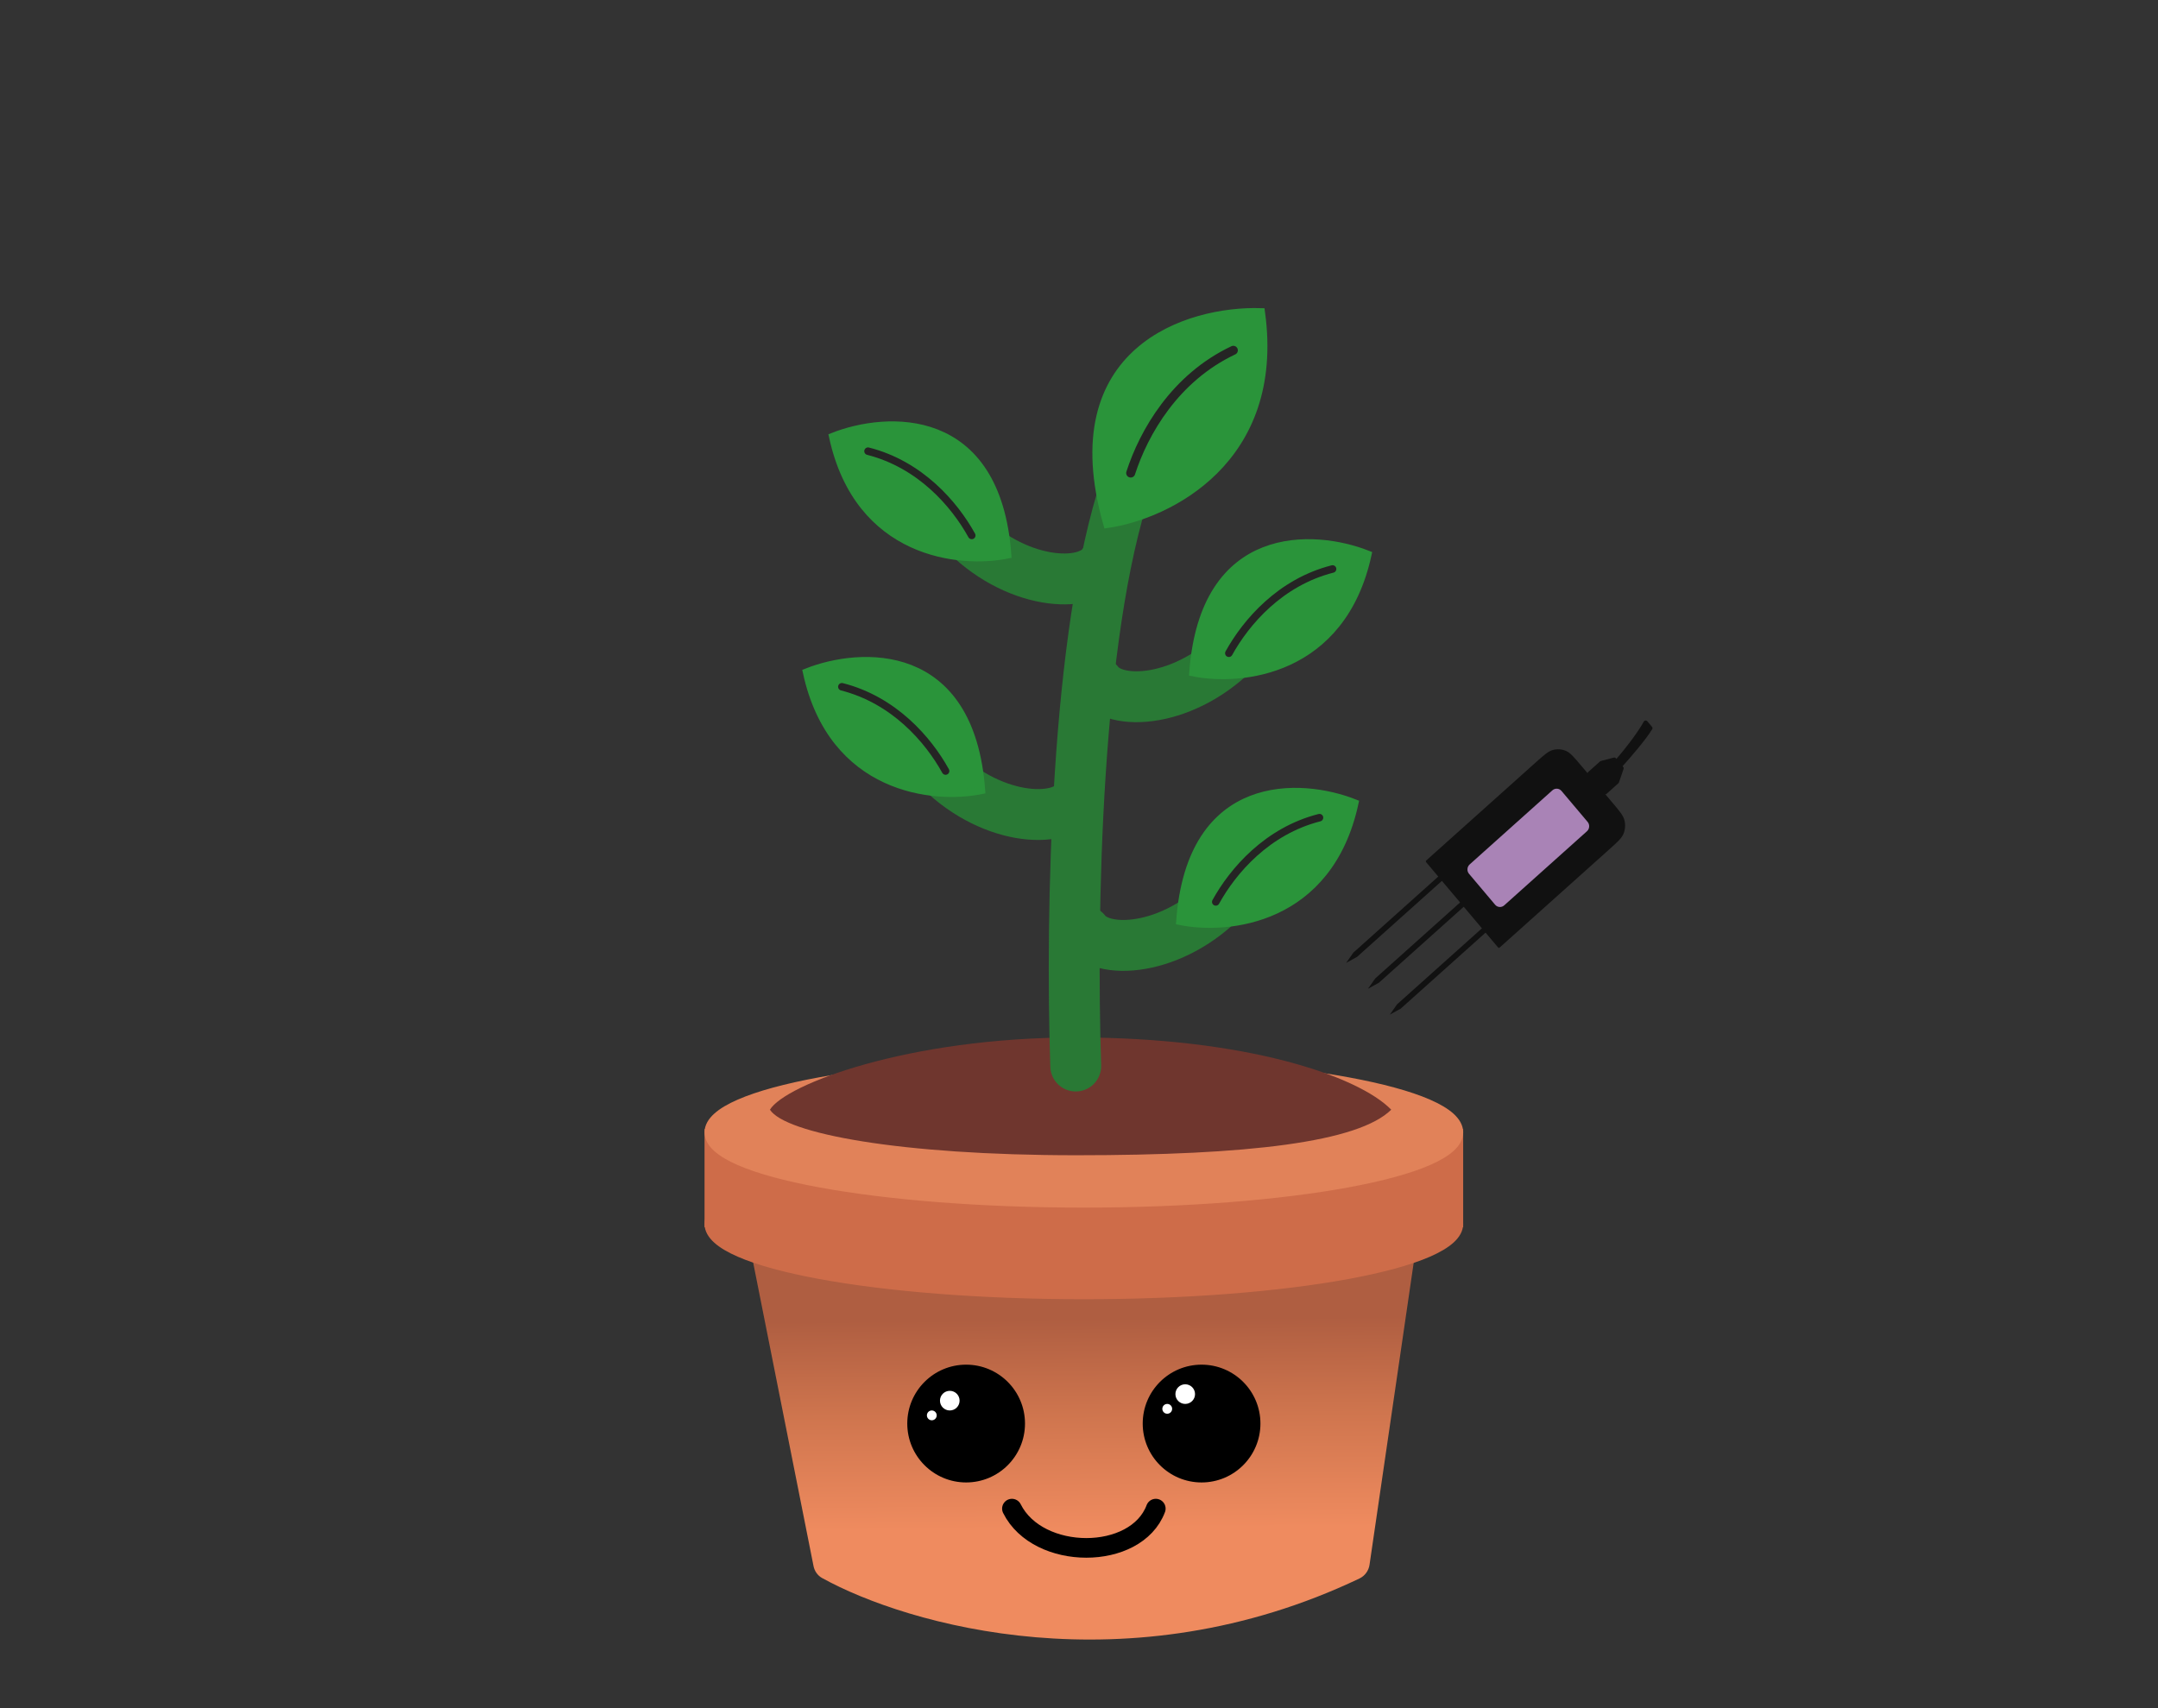 <svg width="389" height="308" viewBox="0 0 389 308" fill="none" xmlns="http://www.w3.org/2000/svg">
<rect x="0" y="0" width="389" height="308" fill="#333333" stroke="none"/>
<path d="M146.646 282.34L133.676 217.118C133.272 215.083 134.828 213.186 136.903 213.186L256.949 213.175L246.87 282.114C246.714 283.184 246.034 284.116 245.058 284.581C203.309 304.477 163.511 292.977 148.194 284.5C147.379 284.049 146.827 283.254 146.646 282.34Z" fill="url(#paint0_linear_626_3883)"/>
<path d="M195.375 233.643C213.955 233.643 230.792 232.255 242.997 230.005C249.094 228.881 254.065 227.536 257.526 226.028C259.254 225.274 260.639 224.466 261.601 223.6C262.561 222.735 263.161 221.753 263.161 220.665C263.161 219.576 262.561 218.595 261.601 217.73C260.639 216.863 259.254 216.055 257.526 215.302C254.065 213.794 249.094 212.449 242.997 211.325C230.792 209.075 213.955 207.687 195.375 207.687C176.795 207.687 159.958 209.075 147.753 211.325C141.655 212.449 136.684 213.794 133.224 215.302C131.495 216.055 130.111 216.863 129.149 217.73C128.189 218.595 127.589 219.576 127.589 220.665C127.589 221.753 128.189 222.735 129.149 223.6C130.111 224.466 131.495 225.274 133.224 226.028C136.684 227.536 141.655 228.881 147.753 230.005C159.958 232.255 176.795 233.643 195.375 233.643Z" fill="#CE6C49" stroke="#CE6C49" stroke-width="1.18"/>
<rect x="127" y="203.557" width="136.75" height="17.697" fill="#CE6C49"/>
<path d="M195.375 217.126C213.955 217.126 230.792 215.737 242.997 213.487C249.094 212.363 254.065 211.019 257.526 209.51C259.254 208.757 260.639 207.949 261.601 207.082C262.561 206.218 263.161 205.236 263.161 204.147C263.161 203.059 262.561 202.077 261.601 201.213C260.639 200.346 259.254 199.538 257.526 198.785C254.065 197.276 249.094 195.932 242.997 194.808C230.792 192.557 213.955 191.169 195.375 191.169C176.795 191.169 159.958 192.557 147.753 194.808C141.655 195.932 136.684 197.276 133.224 198.785C131.495 199.538 130.111 200.346 129.149 201.213C128.189 202.077 127.589 203.059 127.589 204.147C127.589 205.236 128.189 206.218 129.149 207.082C130.111 207.949 131.495 208.757 133.224 209.51C136.684 211.019 141.655 212.363 147.753 213.487C159.958 215.737 176.795 217.126 195.375 217.126Z" fill="#E18259" stroke="#E18259" stroke-width="1.18"/>
<path d="M250.783 200.064C244.827 205.934 224.988 208.277 194.039 208.277C162.049 208.277 141.526 204.338 138.789 200.064C141.526 195.559 163.525 187.04 194.039 187.04C224.553 187.04 244.827 193.963 250.783 200.064Z" fill="#6F362E"/>
<ellipse cx="174.155" cy="256.65" rx="10.61" ry="10.618" fill="black"/>
<ellipse cx="216.595" cy="256.65" rx="10.61" ry="10.618" fill="black"/>
<ellipse cx="171.208" cy="252.52" rx="1.768" ry="1.77" fill="white"/>
<ellipse cx="213.648" cy="251.34" rx="1.768" ry="1.77" fill="white"/>
<ellipse cx="167.966" cy="255.175" rx="0.884" ry="0.885" fill="white"/>
<ellipse cx="210.406" cy="253.995" rx="0.884" ry="0.885" fill="white"/>
<path d="M182.408 271.987C187.123 281.426 204.806 281.426 208.343 271.987" stroke="black" stroke-width="3.539" stroke-linecap="round"/>
<path d="M193.912 192.193C193.007 164.789 193.912 114.48 203.038 87.344" stroke="#297935" stroke-width="9.172" stroke-linecap="round"/>
<path d="M198.699 101.839C195.13 106.504 181.57 105.131 172.386 94.424" stroke="#297935" stroke-width="9.172" stroke-linecap="round"/>
<path d="M150.113 78.714C159.813 74.864 179.695 73.734 181.625 100.017C173.043 101.784 154.726 99.997 150.113 78.714Z" fill="#2A943A" stroke="#2A943A" stroke-width="1.359" stroke-linecap="round"/>
<path d="M175.165 96.533C172.049 90.892 165.892 83.742 156.472 81.343" stroke="#252424" stroke-width="1.359" stroke-linecap="round"/>
<path d="M193.984 144.313C190.414 148.977 176.855 147.604 167.671 136.897" stroke="#297935" stroke-width="9.172" stroke-linecap="round"/>
<path d="M145.398 121.188C155.098 117.338 174.979 116.208 176.91 142.49C168.328 144.257 150.011 142.471 145.398 121.188Z" fill="#2A943A" stroke="#2A943A" stroke-width="1.359" stroke-linecap="round"/>
<path d="M170.449 139.007C167.333 133.366 161.176 126.216 151.756 123.817" stroke="#252424" stroke-width="1.359" stroke-linecap="round"/>
<path d="M195.621 167.91C199.19 172.574 212.75 171.201 221.934 160.494" stroke="#297935" stroke-width="9.172" stroke-linecap="round"/>
<path d="M244.206 144.784C234.507 140.934 214.625 139.805 212.694 166.087C221.276 167.854 239.594 166.068 244.206 144.784Z" fill="#2A943A" stroke="#2A943A" stroke-width="1.359" stroke-linecap="round"/>
<path d="M219.155 162.603C222.271 156.962 228.428 149.813 237.848 147.414" stroke="#252424" stroke-width="1.359" stroke-linecap="round"/>
<path d="M197.978 123.076C201.547 127.741 215.107 126.368 224.291 115.66" stroke="#297935" stroke-width="9.172" stroke-linecap="round"/>
<path d="M246.564 99.951C236.864 96.101 216.983 94.971 215.052 121.253C223.634 123.021 241.951 121.234 246.564 99.951Z" fill="#2A943A" stroke="#2A943A" stroke-width="1.359" stroke-linecap="round"/>
<path d="M221.513 117.77C224.629 112.129 230.786 104.979 240.206 102.58" stroke="#252424" stroke-width="1.359" stroke-linecap="round"/>
<path d="M227.204 56.386C214.351 56.019 190.854 63.097 199.686 94.344C210.368 92.771 230.826 82.976 227.204 56.386Z" fill="#2A943A" stroke="#2A943A" stroke-width="1.674" stroke-linecap="round"/>
<path d="M203.819 85.281C206.193 77.94 211.797 68.13 222.319 63.158" stroke="#252424" stroke-width="1.627" stroke-linecap="round"/>
<path d="M248.556 177.18L270.576 157.455L269.92 156.678L247.9 176.402L246.591 178.261L248.556 177.18Z" fill="#111111"/>
<path d="M252.492 181.845L274.512 162.12L273.856 161.343L251.836 181.068L250.527 182.926L252.492 181.845Z" fill="#111111"/>
<path d="M244.621 172.514L266.641 152.79L265.985 152.012L243.965 171.737L242.656 173.595L244.621 172.514Z" fill="#111111"/>
<path d="M297.824 131.469C296.607 133.455 293.772 136.72 292.28 138.364C292.134 138.525 291.887 138.52 291.747 138.354L291.113 137.603C290.993 137.461 290.996 137.248 291.119 137.108C293.527 134.351 295.494 131.606 296.298 130.103C296.427 129.862 296.757 129.813 296.931 130.02L297.79 131.038C297.892 131.159 297.908 131.333 297.824 131.469Z" fill="#111111"/>
<path d="M291.727 141.213L289.578 143.138C289.428 143.273 289.199 143.257 289.069 143.102L286.228 139.734C286.097 139.579 286.114 139.344 286.264 139.209L288.42 137.278C288.463 137.24 288.514 137.212 288.569 137.198L290.911 136.582C291.043 136.548 291.183 136.593 291.272 136.698L292.596 138.267C292.681 138.368 292.707 138.509 292.663 138.635L291.831 141.055C291.81 141.116 291.775 141.17 291.727 141.213Z" fill="#111111"/>
<path d="M290.617 144.664C291.947 146.241 292.612 147.029 292.827 147.897C293.025 148.694 292.966 149.536 292.66 150.297C292.325 151.127 291.557 151.815 290.02 153.192L270.396 170.771C270.319 170.84 270.281 170.874 270.238 170.885C270.2 170.896 270.159 170.893 270.122 170.877C270.082 170.86 270.048 170.821 269.982 170.742L257.128 155.505C257.061 155.426 257.028 155.386 257.017 155.343C257.008 155.303 257.01 155.261 257.026 155.223C257.043 155.181 257.081 155.147 257.158 155.078L276.782 137.499C278.319 136.123 279.087 135.434 279.931 135.209C280.705 135.002 281.523 135.059 282.261 135.372C283.065 135.712 283.73 136.501 285.06 138.078L290.617 144.664Z" fill="#111111"/>
<path d="M286.181 148.176C286.601 148.674 286.548 149.43 286.063 149.865L271.148 163.226C270.663 163.661 269.929 163.609 269.508 163.111L264.804 157.534C264.384 157.036 264.436 156.28 264.922 155.845L279.837 142.484C280.322 142.05 281.056 142.101 281.476 142.599L286.181 148.176Z" fill="#A983B6"/>
<defs>
<linearGradient id="paint0_linear_626_3883" x1="195.375" y1="228.333" x2="195.957" y2="295.605" gradientUnits="userSpaceOnUse">
<stop offset="0.141" stop-color="#AF5E41"/>
<stop offset="0.398" stop-color="#CF754E"/>
<stop offset="0.703" stop-color="#EF8B5F"/>
</linearGradient>
</defs>
</svg>
